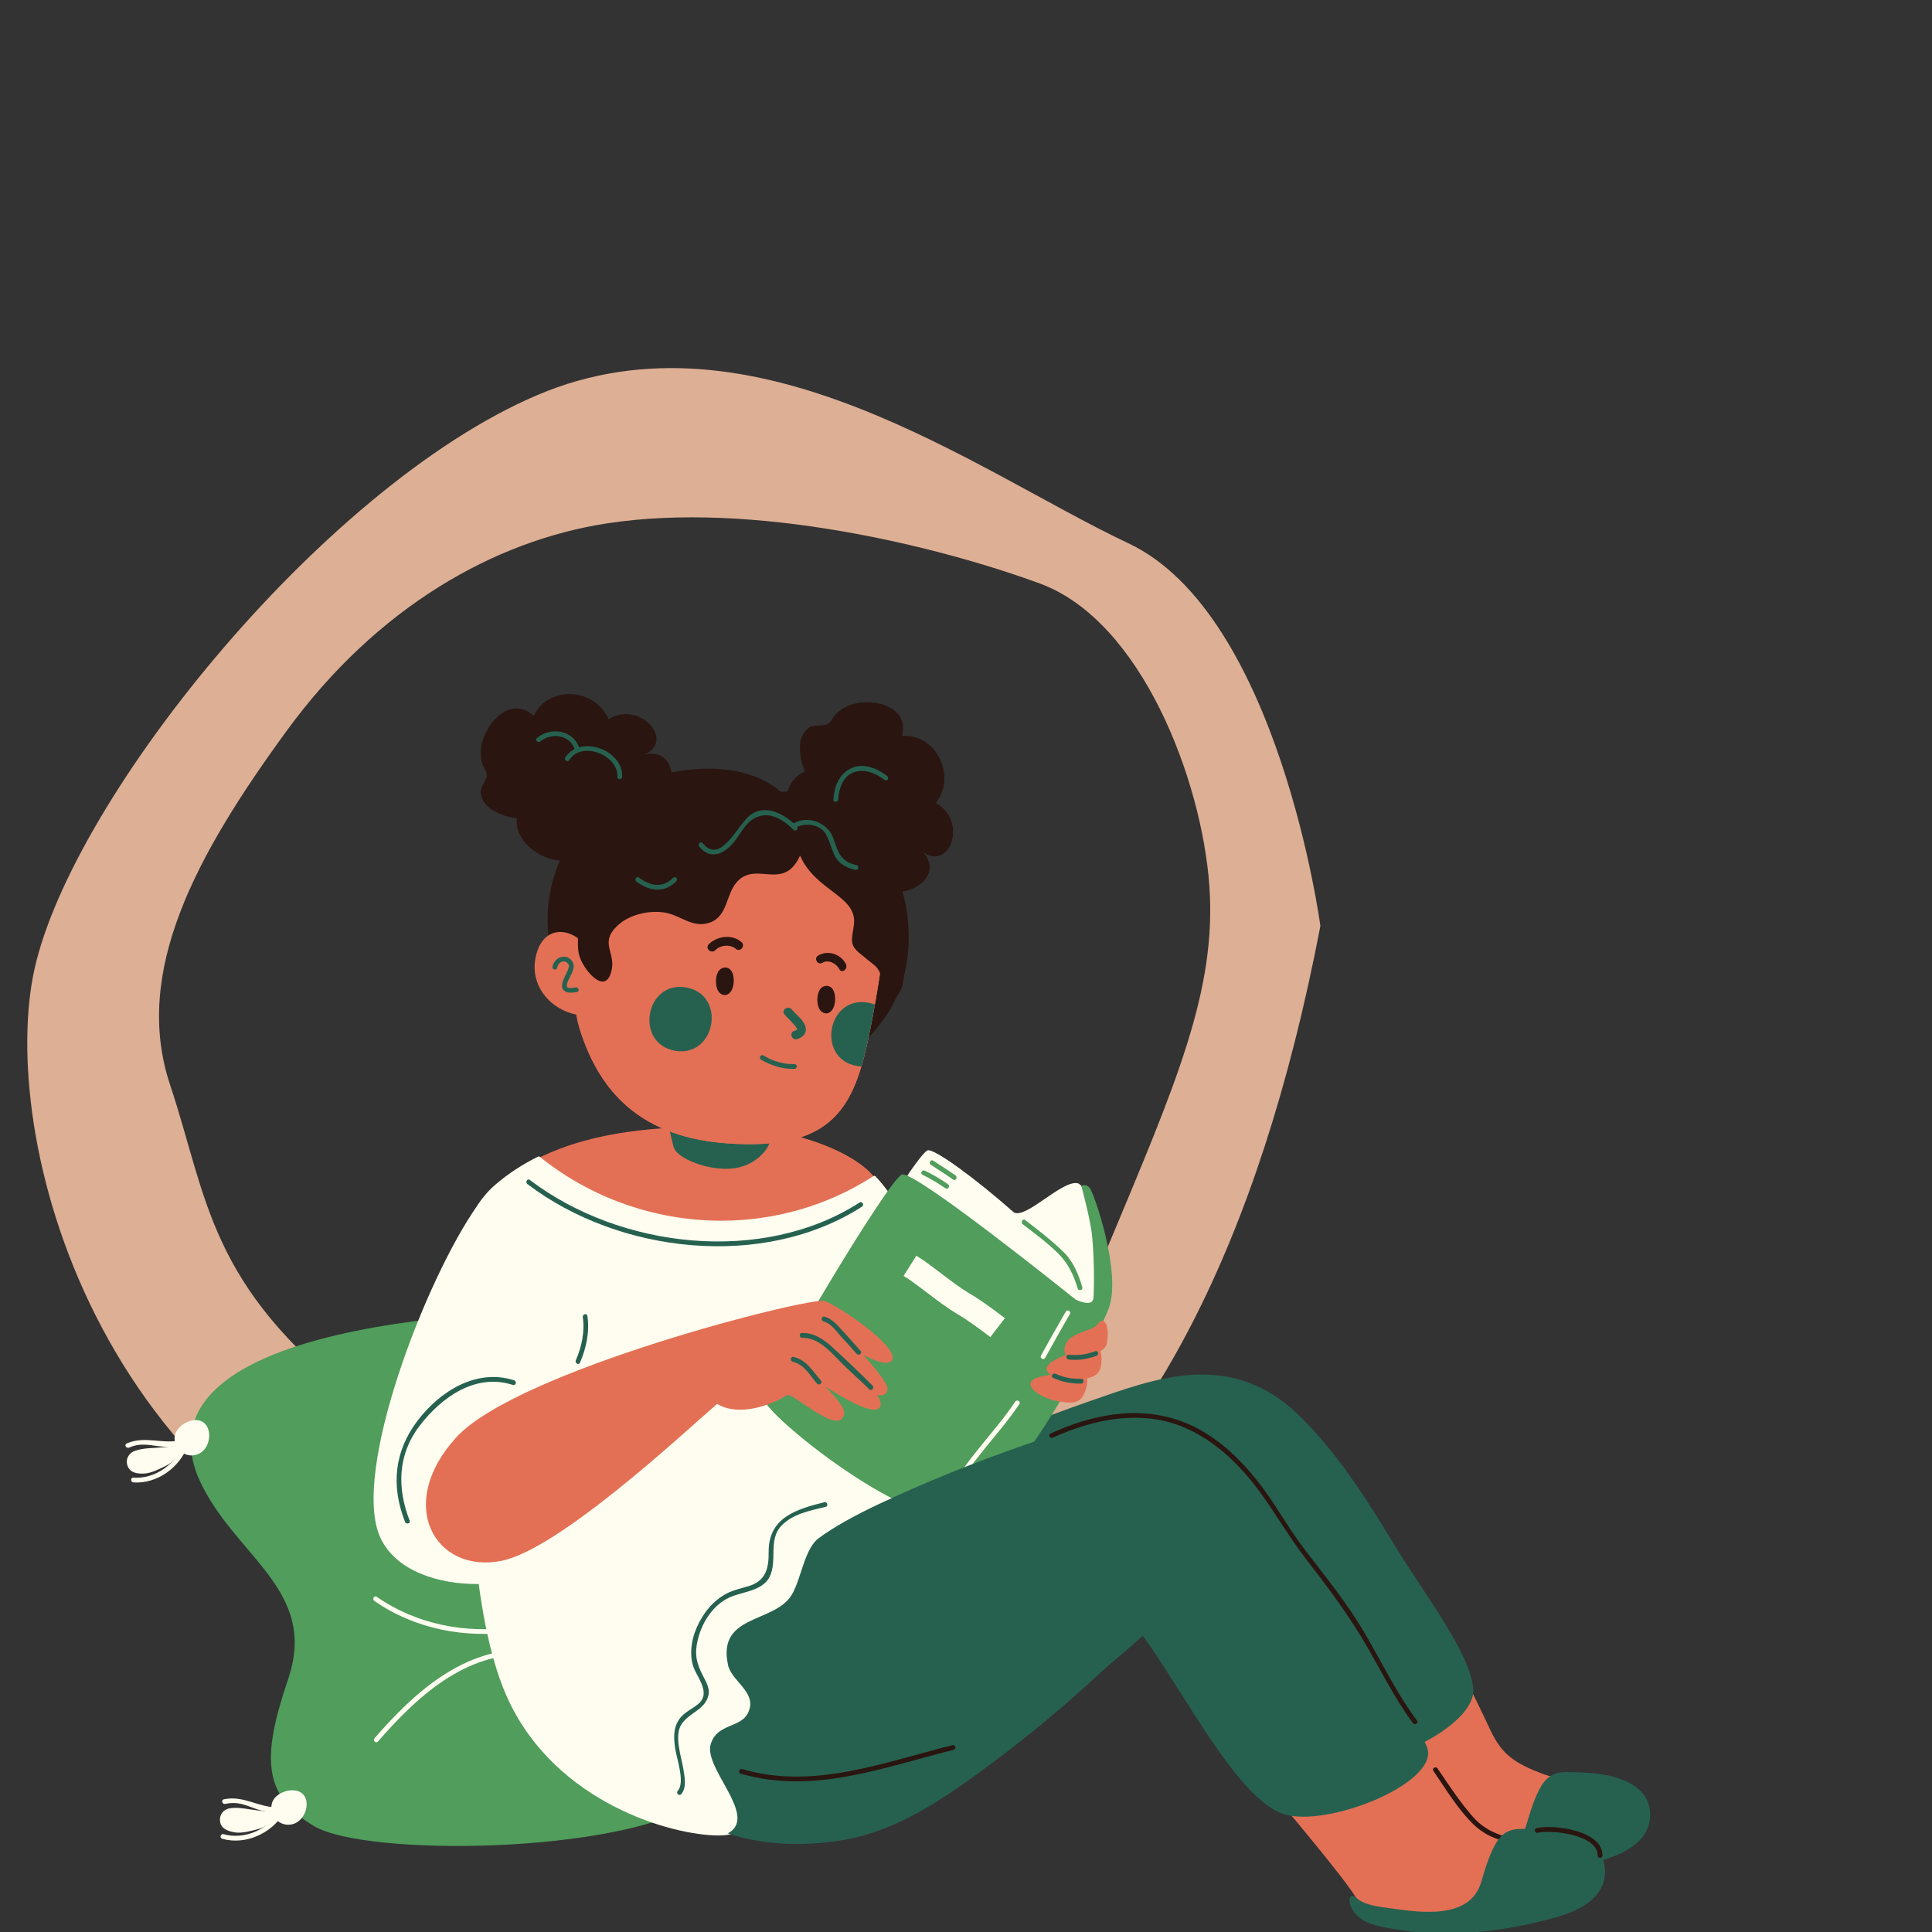 <?xml version="1.0" encoding="UTF-8"?>
<svg xmlns="http://www.w3.org/2000/svg" xmlns:xlink="http://www.w3.org/1999/xlink" width="375pt" height="375pt" viewBox="0 0 375 375" version="1.2">
<rect x="0" y="0" width="375" height="375" fill="#333333" stroke="none"/>
<defs>
<clipPath id="clip1">
  <path d="M 5 71 L 256.5 71 L 256.5 323 L 5 323 Z M 5 71 "/>
</clipPath>
<clipPath id="clip2">
  <path d="M 24.027 279 L 36 279 L 36 287 L 24.027 287 Z M 24.027 279 "/>
</clipPath>
<clipPath id="clip3">
  <path d="M 24.027 279 L 37 279 L 37 282 L 24.027 282 Z M 24.027 279 "/>
</clipPath>
<clipPath id="clip4">
  <path d="M 261.699 354.629 L 312 354.629 L 312 375 L 261.699 375 Z M 261.699 354.629 "/>
</clipPath>
</defs>
<g id="surface1">
<g clip-path="url(#clip1)" clip-rule="nonzero">
<path style=" stroke:none;fill-rule:nonzero;fill:rgb(86.67%,68.629%,58.04%);fill-opacity:1;" d="M 218.992 105.434 C 189.77 91.688 146.48 58.695 104.273 76.691 C 62.066 94.684 12.535 156.832 6.375 189.656 C 0.215 222.48 19.109 296.043 94.199 316.867 C 169.293 337.695 232.312 304.707 256.285 179.742 C 256.285 179.742 248.211 119.176 218.992 105.434 Z M 146.316 299.125 C 125.836 304.207 98.781 294.707 69.559 272.047 C 40.34 249.387 40.34 232.559 33.012 210.566 C 25.688 188.574 38.09 165.914 55.656 141.836 C 73.223 117.762 96.031 104.934 117.762 101.598 C 146.23 97.184 182.113 106.016 201.844 113.262 C 221.57 120.512 233.227 151.336 234.727 171.828 C 236.223 192.324 228.148 210.566 214.996 242.059 C 201.844 273.547 166.793 294.043 146.316 299.125 Z M 146.316 299.125 "/>
</g>
<path style=" stroke:none;fill-rule:nonzero;fill:rgb(31.369%,61.569%,36.079%);fill-opacity:1;" d="M 121.008 254.586 C 104.996 253.711 25.691 254.84 38.406 286.594 C 44.961 301.887 61.918 308.25 55.945 325.855 C 50.73 341.246 50.988 348.543 60.988 354.461 C 70.988 360.379 120.168 359.957 136.047 349.676 "/>
<path style=" stroke:none;fill-rule:nonzero;fill:rgb(100%,99.219%,94.119%);fill-opacity:1;" d="M 56.848 347.496 C 61.359 347.605 59.656 354.77 55.457 354.141 C 53.598 353.863 52.41 352.023 52.727 350.238 C 53.031 348.551 55.07 347.453 56.848 347.496 "/>
<path style=" stroke:none;fill-rule:nonzero;fill:rgb(100%,99.219%,94.119%);fill-opacity:1;" d="M 55.02 352.035 C 52.586 355.922 47.629 358.16 43.141 356.91 C 42.566 356.75 42.812 355.855 43.391 356.016 C 47.469 357.152 52 355.105 54.219 351.57 C 54.535 351.062 55.336 351.527 55.02 352.035 "/>
<path style=" stroke:none;fill-rule:nonzero;fill:rgb(100%,99.219%,94.119%);fill-opacity:1;" d="M 54.355 352.242 C 52.965 353.285 51.867 354.562 50.129 355.023 C 48.738 355.371 47 355.895 45.555 355.66 C 44.223 355.43 42.891 354.965 42.715 353.516 C 42.543 352.184 43.414 351.137 44.742 350.965 C 46.539 350.734 48.508 351.254 50.246 351.43 C 51 351.484 51.809 351.66 52.562 351.602 C 53.371 351.543 53.949 351.082 54.703 350.793 "/>
<path style=" stroke:none;fill-rule:nonzero;fill:rgb(100%,99.219%,94.119%);fill-opacity:1;" d="M 54.297 351.711 C 52.621 351.82 51.141 351.652 49.566 351.062 C 47.426 350.266 46.035 349.641 43.707 350.137 C 43.125 350.262 42.879 349.363 43.461 349.242 C 47.414 348.402 50.383 351.035 54.297 350.785 C 54.895 350.746 54.891 351.672 54.297 351.711 "/>
<path style=" stroke:none;fill-rule:nonzero;fill:rgb(100%,99.219%,94.119%);fill-opacity:1;" d="M 37.348 275.703 C 41.785 274.879 41.594 282.238 37.352 282.492 C 35.477 282.598 33.934 281.047 33.883 279.234 C 33.832 277.523 35.598 276.027 37.348 275.703 "/>
<path style=" stroke:none;fill-rule:nonzero;fill:rgb(100%,99.219%,94.119%);fill-opacity:1;" d="M 36.5 280.5 C 34.926 284.789 30.543 288.047 25.898 287.738 C 25.305 287.699 25.305 286.77 25.898 286.812 C 30.113 287.094 34.168 284.176 35.605 280.25 C 35.809 279.695 36.703 279.938 36.5 280.5 "/>
<g clip-path="url(#clip2)" clip-rule="nonzero">
<path style=" stroke:none;fill-rule:nonzero;fill:rgb(100%,99.219%,94.119%);fill-opacity:1;" d="M 35.883 280.859 C 34.738 282.164 33.926 283.641 32.32 284.453 C 31.031 285.078 29.438 285.945 27.973 286.02 C 26.625 286.066 25.227 285.887 24.758 284.504 C 24.312 283.234 24.949 282.035 26.219 281.59 C 27.926 280.992 29.957 281.098 31.695 280.91 C 32.445 280.812 33.273 280.812 33.996 280.602 C 34.777 280.379 35.25 279.809 35.93 279.367 "/>
</g>
<g clip-path="url(#clip3)" clip-rule="nonzero">
<path style=" stroke:none;fill-rule:nonzero;fill:rgb(100%,99.219%,94.119%);fill-opacity:1;" d="M 35.746 280.348 C 34.367 280.727 33.094 280.906 31.66 280.797 C 29.211 280.605 27.469 279.922 25.055 280.98 C 24.512 281.219 24.043 280.418 24.586 280.18 C 28.301 278.551 31.707 280.508 35.5 279.449 C 36.078 279.289 36.32 280.188 35.746 280.348 "/>
</g>
<path style=" stroke:none;fill-rule:nonzero;fill:rgb(100%,99.219%,94.119%);fill-opacity:1;" d="M 102.605 321.191 C 90.367 320.594 80.859 329.387 73.359 338.035 C 72.969 338.488 72.316 337.828 72.703 337.379 C 80.363 328.547 90.125 319.656 102.605 320.262 C 103.199 320.293 103.203 321.223 102.605 321.191 "/>
<path style=" stroke:none;fill-rule:nonzero;fill:rgb(100%,99.219%,94.119%);fill-opacity:1;" d="M 99.949 316.707 C 90.453 318.078 80.605 316.27 72.664 310.738 C 72.18 310.398 72.641 309.598 73.133 309.938 C 80.855 315.32 90.453 317.148 99.703 315.812 C 100.289 315.727 100.539 316.621 99.949 316.707 "/>
<path style=" stroke:none;fill-rule:nonzero;fill:rgb(89.02%,43.919%,33.33%);fill-opacity:1;" d="M 241.676 268.625 C 257.941 271.41 284.047 324.543 289.082 335.387 C 291.133 339.844 293.121 341.883 298.91 344.102 C 303.234 346 308.613 344.664 313.176 346.215 C 318.551 348.211 317.27 351.785 313.473 354.938 C 309.68 358.09 302.902 358.176 297.348 358.941 C 291.156 359.824 276.016 360.895 272.844 355.859 C 267.527 347.426 237.703 314.457 229.547 300.945 C 221.387 287.43 225.41 265.84 241.676 268.625 "/>
<path style=" stroke:none;fill-rule:nonzero;fill:rgb(14.899%,38.039%,31.369%);fill-opacity:1;" d="M 146.723 328.902 C 146.75 316.254 151.77 304.023 161.75 296.031 C 168.633 290.664 176.551 286.648 184.414 282.945 C 193.152 278.828 202.145 275.223 211.266 272.051 C 217.715 269.812 224.574 267.254 231.453 266.844 C 239.262 266.383 246 268.922 251.586 274.207 C 259.332 281.531 265.234 290.957 270.73 300.008 C 276.234 309.066 285.461 320.898 285.965 327.91 C 286.465 334.922 267.668 344.441 260.273 340.609 C 252.879 336.777 241.516 318.586 233.035 306.891 C 224.41 315.562 215.168 323.648 205.355 330.949 C 197.211 337.008 188.504 343.219 178.34 345.078 C 170.301 346.547 161.062 346.254 153.543 342.781 C 150.988 341.605 148.613 339.785 147.52 337.121 C 146.535 334.719 146.715 331.441 146.723 328.902 "/>
<path style=" stroke:none;fill-rule:nonzero;fill:rgb(16.469%,8.24%,6.27%);fill-opacity:1;" d="M 169.77 171.016 C 173.117 176.102 184.184 171.113 179.164 165.371 C 184.488 169.18 187.844 159.211 181.652 155.859 C 185.766 150.465 181.605 142.379 175.109 142.84 C 176.789 135.973 166.586 134.859 163.031 137.965 C 161.609 138.828 161.762 139.742 160.645 140.559 C 159.477 141.066 157.496 140.457 156.738 141.527 C 154.5 143.152 155.262 147.73 156.227 149.766 C 150.031 152.055 151.145 166.297 159.52 163.953 "/>
<path style=" stroke:none;fill-rule:nonzero;fill:rgb(16.469%,8.24%,6.27%);fill-opacity:1;" d="M 118.074 155.16 C 126.203 149.059 142.883 146.172 151.547 153.695 C 172.273 152.75 182.309 179.863 172.738 195.984 C 160.23 216.395 131.973 213.613 115.758 199.695 C 102.324 187.633 103.254 166.297 118.074 155.16 "/>
<path style=" stroke:none;fill-rule:nonzero;fill:rgb(89.02%,43.919%,33.33%);fill-opacity:1;" d="M 199.371 318.531 C 199.391 298.117 180.023 252.816 175.391 243.074 C 173.484 239.066 172.742 232.57 169.719 228.52 C 166.699 224.477 155.352 218.379 137.883 218.652 C 128.258 218.801 115.535 219.324 104.574 224.754 C 101.688 226.184 99.66 228.277 97.105 230.473 C 86.375 239.691 88.176 259.27 91.414 289.59 C 93.934 313.184 117.953 345.305 134.18 351.332 C 150.41 357.363 199.359 338.941 199.371 318.531 "/>
<path style=" stroke:none;fill-rule:nonzero;fill:rgb(100%,99.219%,94.119%);fill-opacity:1;" d="M 96.176 229.922 C 98.613 227.832 101.395 226.004 104.445 224.492 C 104.551 224.441 104.676 224.457 104.762 224.527 C 114.688 232.535 127.195 236.941 139.996 236.941 C 150.539 236.941 160.762 233.945 169.555 228.277 C 169.676 228.199 169.832 228.219 169.934 228.324 C 173.43 232.023 175.438 236.273 177.207 240.02 L 177.648 240.961 C 181.859 249.809 199.684 297.715 199.668 318.531 C 199.656 335.992 147.547 354.973 141.309 356.133 C 140.84 356.219 140.238 356.266 139.523 356.266 C 139.523 356.266 139.523 356.266 139.52 356.266 C 130.234 356.266 108.051 349.871 98.734 330.098 C 95.488 323.207 93.305 313.293 92.059 299.785 C 91.961 298.691 91.863 297.598 91.766 296.504 C 91.566 294.246 91.363 291.91 91.117 289.617 L 90.793 286.605 C 87.719 257.898 85.684 238.934 96.176 229.922 "/>
<path style=" stroke:none;fill-rule:nonzero;fill:rgb(14.899%,38.039%,31.369%);fill-opacity:1;" d="M 149.422 220.66 C 149.93 222.535 146.848 226.141 142.66 226.742 C 137.656 227.461 131.305 224.832 130.742 222.621 C 129.715 218.551 128.312 212.277 128 206.852 C 127.711 201.801 132.434 197.574 137.266 197.574 C 142.688 197.574 145.5 202.098 146.422 206.871 C 146.609 207.844 148.312 216.543 149.422 220.66 "/>
<path style=" stroke:none;fill-rule:nonzero;fill:rgb(89.02%,43.919%,33.33%);fill-opacity:1;" d="M 121.301 168.445 C 112.875 176.883 109.477 190.488 112.691 200.273 C 115.906 210.055 122.664 220.461 140.699 221.887 C 163.582 223.699 166.367 213.281 169.418 197.148 C 172.852 178.996 171.918 174.832 167.562 168.184 C 161.484 158.906 134.848 154.875 121.301 168.445 "/>
<path style=" stroke:none;fill-rule:nonzero;fill:rgb(89.02%,43.919%,33.33%);fill-opacity:1;" d="M 112.691 200.273 C 115.906 210.051 122.672 220.461 140.699 221.891 C 158.5 223.301 164.133 217.309 167.195 206.992 C 168.078 204.043 168.746 200.738 169.422 197.148 C 169.559 196.406 169.699 195.684 169.82 194.984 C 172.766 178.656 171.738 174.566 167.559 168.184 C 161.48 158.902 134.848 154.875 121.301 168.441 C 112.879 176.883 109.477 190.488 112.691 200.273 "/>
<path style=" stroke:none;fill-rule:nonzero;fill:rgb(16.469%,8.24%,6.27%);fill-opacity:1;" d="M 142.211 191.727 C 142.746 190.094 142.297 187.539 140.523 187.816 C 138.602 188.121 138.695 191.645 139.566 192.586 C 140.574 193.664 141.77 193.074 142.211 191.727 "/>
<path style=" stroke:none;fill-rule:nonzero;fill:rgb(16.469%,8.24%,6.27%);fill-opacity:1;" d="M 138.855 184.422 C 139.824 183.414 141.766 183.234 142.82 184.172 C 143.645 184.91 144.754 183.602 143.934 182.871 C 142.156 181.285 139.156 181.645 137.555 183.309 C 136.785 184.105 138.094 185.211 138.855 184.422 "/>
<path style=" stroke:none;fill-rule:nonzero;fill:rgb(16.469%,8.24%,6.27%);fill-opacity:1;" d="M 161.895 195.281 C 162.426 193.656 161.977 191.098 160.203 191.375 C 158.281 191.68 158.375 195.203 159.246 196.141 C 160.254 197.219 161.449 196.633 161.895 195.281 "/>
<path style=" stroke:none;fill-rule:nonzero;fill:rgb(16.469%,8.24%,6.27%);fill-opacity:1;" d="M 164.188 187.121 C 163.156 185.117 160.633 184.352 158.773 185.492 C 157.898 186.031 158.742 187.406 159.609 186.879 C 160.758 186.172 162.336 186.992 162.918 188.125 C 163.402 189.062 164.664 188.055 164.188 187.121 "/>
<path style=" stroke:none;fill-rule:nonzero;fill:rgb(14.899%,38.039%,31.369%);fill-opacity:1;" d="M 133.203 191.664 C 125.293 190.234 123.082 202.516 130.992 203.945 C 138.898 205.375 141.113 193.094 133.203 191.664 "/>
<path style=" stroke:none;fill-rule:nonzero;fill:rgb(14.899%,38.039%,31.369%);fill-opacity:1;" d="M 166.289 206.898 C 166.605 206.953 166.91 206.98 167.195 206.992 C 168.078 204.043 168.742 200.738 169.422 197.148 C 169.559 196.406 169.699 195.684 169.82 194.984 C 169.422 194.828 168.977 194.699 168.504 194.617 C 160.59 193.188 158.375 205.469 166.289 206.898 "/>
<path style=" stroke:none;fill-rule:nonzero;fill:rgb(89.02%,43.919%,33.33%);fill-opacity:1;" d="M 115.23 186.691 C 113.516 180.359 105.52 178.012 103.957 185.859 C 102.707 191.953 107.797 197.09 113.949 197.148 "/>
<path style=" stroke:none;fill-rule:nonzero;fill:rgb(14.899%,38.039%,31.369%);fill-opacity:1;" d="M 107.23 187.609 C 107.488 186.496 108.344 185.691 109.516 185.684 C 110.516 185.684 111.457 186.684 111.352 187.691 C 111.254 188.598 110.676 189.453 110.312 190.273 C 110.156 190.629 109.945 191.102 110.043 191.5 C 110.156 191.965 111.465 191.699 111.73 191.656 C 112.312 191.562 112.562 192.453 111.973 192.551 C 111.145 192.684 110.066 192.863 109.402 192.199 C 108.875 191.672 109.125 190.793 109.352 190.191 C 109.66 189.375 110.152 188.625 110.395 187.781 C 110.559 187.215 110.062 186.672 109.512 186.613 C 108.754 186.531 108.273 187.207 108.121 187.855 C 107.992 188.441 107.094 188.191 107.23 187.609 "/>
<path style=" stroke:none;fill-rule:nonzero;fill:rgb(89.02%,43.919%,33.33%);fill-opacity:1;" d="M 173.625 291.039 C 191 283.145 210.109 276.742 217.672 275.719 C 227.504 274.547 242.121 277.891 239.969 291.996 C 238.41 302.23 200.727 339.512 174.66 353.168 C 170.211 355.5 164.578 356.824 158.871 357.234 C 166.078 335.641 172.59 313.82 173.625 291.039 "/>
<path style=" stroke:none;fill-rule:nonzero;fill:rgb(100%,99.219%,94.119%);fill-opacity:1;" d="M 92.664 233.992 C 94.691 230.949 98.023 229.129 101.578 229.129 C 105.418 229.129 110.207 231.477 112.133 238.059 C 117.973 258.012 117.488 293.891 103.434 304.695 C 101.18 306.426 97.066 307.457 92.422 307.457 C 92.422 307.457 92.422 307.457 92.418 307.457 C 85.406 307.457 76.832 305.078 73.797 298.398 C 68.074 285.793 82.758 247.969 92.664 233.992 "/>
<path style=" stroke:none;fill-rule:nonzero;fill:rgb(100%,99.219%,94.119%);fill-opacity:1;" d="M 209.125 229.66 C 206.062 229.086 199.09 236.703 196.777 235.312 C 189.402 228.805 181.387 222.91 180.059 223.285 C 177.527 223.996 153.457 264.578 153.391 267.066 C 153.324 269.562 182.023 288.875 185.551 290.234 C 189.078 291.59 209.457 256.703 211.926 252.707 C 214.402 248.711 212.184 230.234 209.125 229.66 "/>
<path style=" stroke:none;fill-rule:nonzero;fill:rgb(31.369%,61.569%,36.079%);fill-opacity:1;" d="M 208.719 252.191 C 206.871 250.719 177.621 227.254 175.09 227.969 C 172.562 228.684 148.492 269.262 148.426 271.754 C 148.359 274.246 175.242 296.352 185.824 294.258 C 196.406 292.168 213.484 258.738 215.23 253.898 C 217.738 246.953 212.273 231.324 211.461 230.504 C 210.648 229.688 209.891 230.191 209.891 230.191 C 209.891 230.191 211.695 236.828 211.984 239.973 C 212.5 245.547 212.34 251.344 212.219 252.121 C 211.977 253.656 209.059 252.461 208.719 252.191 "/>
<path style=" stroke:none;fill-rule:nonzero;fill:rgb(100%,99.219%,94.119%);fill-opacity:1;" d="M 197.863 272.523 C 193.707 278.723 188.07 283.844 184.738 290.598 C 184.477 291.137 183.676 290.664 183.938 290.133 C 187.27 283.371 192.902 278.254 197.062 272.055 C 197.395 271.562 198.195 272.023 197.863 272.523 "/>
<path style=" stroke:none;fill-rule:nonzero;fill:rgb(100%,99.219%,94.119%);fill-opacity:1;" d="M 207.668 255.059 C 206.023 257.871 204.441 260.715 202.863 263.566 C 202.57 264.086 201.77 263.617 202.059 263.094 C 203.641 260.25 205.227 257.402 206.867 254.594 C 207.168 254.074 207.969 254.543 207.668 255.059 "/>
<path style=" stroke:none;fill-rule:nonzero;fill:rgb(89.02%,43.919%,33.33%);fill-opacity:1;" d="M 230.559 276.941 C 247.602 279.859 274.953 335.527 280.23 346.891 C 282.379 351.555 284.461 353.695 290.527 356.023 C 295.062 358.004 300.691 356.609 305.469 358.23 C 311.105 360.324 309.762 364.07 305.785 367.371 C 301.809 370.672 294.707 370.77 288.891 371.566 C 282.398 372.492 266.539 373.613 263.215 368.34 C 257.648 359.504 226.398 324.957 217.848 310.801 C 209.305 296.641 213.52 274.02 230.559 276.941 "/>
<path style=" stroke:none;fill-rule:nonzero;fill:rgb(14.899%,38.039%,31.369%);fill-opacity:1;" d="M 141.629 355.641 C 141.516 355.715 141.383 355.789 141.254 355.844 C 148.5 358.32 156.828 358.387 164.207 357.039 C 174.852 355.09 183.969 348.59 192.508 342.242 C 202.793 334.59 212.465 326.117 221.508 317.035 C 230.391 329.281 240.836 350.461 250.043 352.355 C 259.254 354.258 279.652 345.656 276.957 339.059 C 274.27 332.453 266.766 319.309 261.004 309.824 C 255.242 300.344 249.062 290.461 240.945 282.793 C 235.09 277.25 228.031 274.59 219.848 275.082 C 212.641 275.508 205.453 278.18 198.699 280.527 C 189.133 283.848 179.723 287.637 170.559 291.949 C 165.789 294.191 161.625 296.523 158.871 298.59 C 156.117 300.652 155.484 306.598 153.668 309.566 C 150.27 315.133 139.152 313.277 141.309 323.168 C 141.934 326.266 146.871 328.43 145.332 332.137 C 144.09 335.543 139.152 334.301 137.922 338.633 C 136.68 343.273 146.871 352.242 141.629 355.641 "/>
<path style=" stroke:none;fill-rule:nonzero;fill:rgb(16.469%,8.24%,6.27%);fill-opacity:1;" d="M 125.48 157.406 C 131.551 156.973 132.637 144.871 125.172 146.441 C 131.105 143.656 124.07 135.848 118.113 139.613 C 115.441 133.379 106.363 133.051 103.578 138.949 C 98.422 134.125 92.449 142.484 93.406 147.105 C 93.461 148.77 94.332 149.086 94.496 150.461 C 94.363 151.727 92.863 153.16 93.418 154.348 C 93.742 157.094 98.098 158.672 100.34 158.824 C 99.297 165.355 112.234 171.355 114.305 162.895 "/>
<path style=" stroke:none;fill-rule:nonzero;fill:rgb(16.469%,8.24%,6.27%);fill-opacity:1;" d="M 155.289 159.645 C 155.188 159.645 155.082 159.645 154.98 159.645 C 154.383 159.645 154.383 158.719 154.98 158.719 C 155.082 158.719 155.188 158.719 155.289 158.719 C 155.887 158.719 155.887 159.645 155.289 159.645 "/>
<path style=" stroke:none;fill-rule:nonzero;fill:rgb(16.469%,8.24%,6.27%);fill-opacity:1;" d="M 126.051 159.184 C 137.18 154.926 159.555 156.496 165.125 161.43 C 176.383 171.402 176.227 187.352 175.152 191.312 C 174.887 192.309 173.984 193.984 172.957 194.344 C 170.59 195.168 171.785 192.227 171.5 191.27 C 170.629 187.344 170.215 187.902 167.496 185.535 C 164.727 183.473 165.297 182.688 165.734 179.566 C 166.531 173.848 158.402 173.125 155.289 166.082 C 152.066 173.125 146.855 167.031 143.074 171.141 C 140.891 173.52 141.277 177.734 137.914 179.02 C 134.551 180.309 132.191 177.691 129.152 177.152 C 126.109 176.609 122.191 177.484 119.934 179.594 C 116.195 183.016 119.625 184.879 118.676 188.48 C 117.453 193.602 112.844 187.758 112.363 185.16 C 111.578 182.508 112.59 164.332 126.051 159.184 "/>
<path style=" stroke:none;fill-rule:nonzero;fill:rgb(14.899%,38.039%,31.369%);fill-opacity:1;" d="M 152.262 196.895 C 152.812 197.551 153.453 198.121 154.023 198.758 C 154.273 199.039 154.535 199.344 154.684 199.691 C 154.762 199.863 154.688 199.895 154.75 199.805 C 154.629 199.977 154.336 200.027 154.16 200.086 C 153.109 200.43 153.695 202.039 154.746 201.695 C 155.992 201.289 156.812 200.285 156.234 198.965 C 155.691 197.738 154.508 196.922 153.668 195.918 C 152.961 195.074 151.551 196.047 152.262 196.895 "/>
<path style=" stroke:none;fill-rule:nonzero;fill:rgb(89.02%,43.919%,33.33%);fill-opacity:1;" d="M 160 252.523 C 162.793 253.406 174.734 261.57 173.117 264.031 C 172.402 265.109 170.023 264.273 167.578 263 C 169.957 265.645 172.352 268.613 172.262 269.598 C 172.152 270.809 171.156 270.988 170.215 270.738 C 170.844 271.594 171.125 272.379 170.832 273.023 C 169.922 275.027 163.922 271.508 160.148 269.109 C 162.262 271.176 164.016 273.336 163.859 274.344 C 163.113 279.199 153.754 270 152.676 270.816 C 151.594 271.633 144.324 275.512 139.184 272.5 C 132.789 278.023 108.512 300.75 97.297 302.965 C 84.52 305.492 76.641 292.109 88.52 279.035 C 100.398 265.961 157.293 251.672 160 252.523 "/>
<path style=" stroke:none;fill-rule:nonzero;fill:rgb(14.899%,38.039%,31.369%);fill-opacity:1;" d="M 158.566 268.539 C 157.113 266.875 156.191 264.906 153.883 264.324 C 153.293 264.172 153.43 263.227 154.031 263.375 C 156.664 264.043 157.664 266.059 159.34 267.977 C 159.746 268.441 158.969 269 158.566 268.539 "/>
<path style=" stroke:none;fill-rule:nonzero;fill:rgb(14.899%,38.039%,31.369%);fill-opacity:1;" d="M 168.75 269.676 C 167.008 267.945 165.145 266.359 163.402 264.617 C 161.332 262.543 158.953 259.613 155.746 259.68 C 155.133 259.691 155.02 258.742 155.637 258.727 C 158.102 258.676 159.938 260.004 161.699 261.617 C 164.285 263.984 166.871 266.465 169.355 268.93 C 169.785 269.363 169.191 270.109 168.75 269.676 "/>
<path style=" stroke:none;fill-rule:nonzero;fill:rgb(14.899%,38.039%,31.369%);fill-opacity:1;" d="M 166.273 262.773 C 165.305 261.676 164.332 260.578 163.332 259.512 C 162.336 258.449 161.359 256.883 159.867 256.504 C 159.277 256.355 159.414 255.406 160.012 255.559 C 161.27 255.879 162.133 256.77 162.988 257.699 C 164.359 259.184 165.707 260.691 167.043 262.207 C 167.453 262.672 166.676 263.234 166.273 262.773 "/>
<path style=" stroke:none;fill-rule:nonzero;fill:rgb(89.02%,43.919%,33.33%);fill-opacity:1;" d="M 213.172 261.562 C 213.934 262.023 214.09 265.117 213.238 266.32 C 212.34 267.504 210.68 267.594 209.328 267.738 C 206.391 268.051 202.562 267.008 203.219 265.348 C 204.039 263.285 212.406 261.098 213.172 261.562 "/>
<path style=" stroke:none;fill-rule:nonzero;fill:rgb(89.02%,43.919%,33.33%);fill-opacity:1;" d="M 210.805 267.082 C 211.422 267.727 210.758 270.734 209.621 271.664 C 208.441 272.566 206.816 272.215 205.473 272 C 202.559 271.531 199.137 269.523 200.207 268.105 C 201.543 266.34 210.191 266.434 210.805 267.082 "/>
<path style=" stroke:none;fill-rule:nonzero;fill:rgb(89.02%,43.919%,33.33%);fill-opacity:1;" d="M 213.551 262.262 C 212.859 262.637 212.02 262.848 211.332 263.047 C 210.211 263.387 208.324 264.012 207.227 263.312 C 206.035 262.508 206.77 260.5 207.719 259.762 C 208.773 258.934 210.766 258.301 211.883 257.879 C 213.004 257.453 213.422 256.328 213.969 256.344 C 214.512 256.363 215.363 257.559 214.852 260.641 C 214.723 261.41 214.203 261.91 213.551 262.262 "/>
<path style=" stroke:none;fill-rule:nonzero;fill:rgb(14.899%,38.039%,31.369%);fill-opacity:1;" d="M 212.832 263.164 C 211.016 263.832 209.352 264.074 207.426 263.883 C 206.836 263.824 206.832 262.898 207.426 262.957 C 209.258 263.141 210.855 262.906 212.586 262.27 C 213.148 262.062 213.391 262.961 212.832 263.164 "/>
<path style=" stroke:none;fill-rule:nonzero;fill:rgb(14.899%,38.039%,31.369%);fill-opacity:1;" d="M 209.867 268.551 C 207.887 268.594 206.199 268.262 204.406 267.438 C 203.863 267.191 204.336 266.391 204.875 266.637 C 206.512 267.391 208.07 267.664 209.867 267.625 C 210.465 267.609 210.461 268.539 209.867 268.551 "/>
<path style=" stroke:none;fill-rule:nonzero;fill:rgb(16.469%,8.24%,6.27%);fill-opacity:1;" d="M 297.812 357.887 C 293.52 358.105 289.164 357.184 286.008 354.121 C 282.918 351.121 280.641 347.25 278.215 343.727 C 277.879 343.23 278.68 342.766 279.02 343.254 C 281.207 346.441 283.305 349.707 285.863 352.617 C 288.93 356.105 293.289 357.188 297.812 356.957 C 298.41 356.926 298.41 357.852 297.812 357.887 "/>
<path style=" stroke:none;fill-rule:nonzero;fill:rgb(16.469%,8.24%,6.27%);fill-opacity:1;" d="M 274.25 334.461 C 270.633 329.602 268.008 324.129 264.941 318.926 C 261.52 313.105 257.52 307.801 253.395 302.469 C 250.293 298.453 247.785 294.078 244.816 289.969 C 240.996 284.68 236.273 279.945 230.258 277.246 C 221.844 273.473 212.438 275.359 204.363 279.051 C 203.824 279.301 203.352 278.5 203.895 278.25 C 211.785 274.645 220.527 272.812 228.93 275.73 C 235.258 277.926 240.32 282.645 244.371 287.84 C 247.539 291.906 249.973 296.469 253.094 300.562 C 257.191 305.945 261.492 311.176 264.914 317.035 C 268.23 322.707 271.113 328.711 275.051 333.992 C 275.406 334.473 274.602 334.934 274.25 334.461 "/>
<path style=" stroke:none;fill-rule:nonzero;fill:rgb(14.899%,38.039%,31.369%);fill-opacity:1;" d="M 154.207 207.469 C 151.957 207.543 149.633 206.84 147.719 205.668 C 147.211 205.355 147.68 204.551 148.188 204.863 C 149.969 205.957 152.113 206.609 154.207 206.539 C 154.805 206.52 154.805 207.449 154.207 207.469 "/>
<path style=" stroke:none;fill-rule:nonzero;fill:rgb(14.899%,38.039%,31.369%);fill-opacity:1;" d="M 154.02 161.074 C 151.781 158.77 148.625 157.035 145.699 159.312 C 144.371 160.352 143.512 162.16 142.441 163.461 C 140.52 165.793 137.898 166.98 135.719 164.32 C 135.344 163.863 135.996 163.203 136.375 163.664 C 139.875 167.941 143.129 160.152 145.562 158.254 C 148.598 155.887 152.422 158.098 154.676 160.418 C 155.09 160.848 154.434 161.504 154.02 161.074 "/>
<path style=" stroke:none;fill-rule:nonzero;fill:rgb(14.899%,38.039%,31.369%);fill-opacity:1;" d="M 131.277 171.047 C 128.977 173.41 126.012 173.008 123.535 171.117 C 123.066 170.762 123.531 169.957 124.004 170.316 C 126.133 171.938 128.598 172.473 130.625 170.391 C 131.043 169.965 131.695 170.617 131.277 171.047 "/>
<path style=" stroke:none;fill-rule:nonzero;fill:rgb(14.899%,38.039%,31.369%);fill-opacity:1;" d="M 153.879 159.883 C 156.254 158.531 158.984 159.082 160.805 161.074 C 161.551 161.887 161.898 163.141 162.25 164.164 C 162.992 166.332 163.996 167.391 166.281 167.953 C 166.863 168.098 166.613 168.992 166.035 168.848 C 164.145 168.383 162.586 167.555 161.824 165.672 C 161.348 164.496 161.004 163.281 160.43 162.141 C 159.32 159.93 156.289 159.578 154.348 160.684 C 153.824 160.977 153.359 160.176 153.879 159.883 "/>
<path style=" stroke:none;fill-rule:nonzero;fill:rgb(14.899%,38.039%,31.369%);fill-opacity:1;" d="M 119.832 150.773 C 120.039 146.527 112.875 143.727 110.508 147.527 C 110.188 148.031 109.391 147.566 109.707 147.059 C 112.551 142.5 121.012 145.566 120.762 150.773 C 120.734 151.367 119.805 151.371 119.832 150.773 "/>
<path style=" stroke:none;fill-rule:nonzero;fill:rgb(14.899%,38.039%,31.369%);fill-opacity:1;" d="M 111.512 145.328 C 110.527 142.574 106.957 142.176 104.875 143.91 C 104.418 144.289 103.758 143.637 104.219 143.254 C 106.855 141.055 111.18 141.641 112.402 145.082 C 112.609 145.648 111.711 145.887 111.512 145.328 "/>
<path style=" stroke:none;fill-rule:nonzero;fill:rgb(14.899%,38.039%,31.369%);fill-opacity:1;" d="M 171.715 151.406 C 170.02 150.117 168.074 149.23 165.93 149.832 C 163.641 150.477 162.824 153.086 162.684 155.18 C 162.645 155.773 161.719 155.777 161.758 155.18 C 161.93 152.676 162.824 150.27 165.203 149.125 C 167.566 147.984 170.27 149.152 172.184 150.605 C 172.652 150.961 172.191 151.766 171.715 151.406 "/>
<path style=" stroke:none;fill-rule:nonzero;fill:rgb(14.899%,38.039%,31.369%);fill-opacity:1;" d="M 160.258 292.473 C 157.254 293.219 153.93 293.801 151.688 296.125 C 149.055 298.848 150.953 302.945 149.375 306.07 C 147.977 308.836 144.074 308.938 141.609 310.055 C 137.918 311.723 135.621 315.953 135.16 319.832 C 134.902 321.973 135.633 323.734 136.613 325.59 C 137.109 326.527 137.77 327.812 137.539 328.918 C 136.922 331.91 133.793 332.352 132.27 334.688 C 130.805 336.93 132.262 341 132.645 343.398 C 132.879 344.891 133.34 347.012 132.207 348.254 C 131.805 348.695 131.148 348.039 131.551 347.598 C 133.027 345.977 131.332 341.312 131.055 339.406 C 130.73 337.188 130.637 335.078 132.16 333.293 C 133.074 332.227 134.496 331.617 135.559 330.719 C 137.773 328.84 135.848 326.23 134.898 324.27 C 133.66 321.719 134.129 318.387 135.242 315.879 C 136.48 313.078 138.391 310.676 141.141 309.254 C 142.469 308.566 143.984 308.277 145.402 307.836 C 148.641 306.824 149.23 304.371 149.195 301.301 C 149.117 294.594 154.484 292.949 160.012 291.582 C 160.594 291.434 160.84 292.332 160.258 292.473 "/>
<path style=" stroke:none;fill-rule:nonzero;fill:rgb(14.899%,38.039%,31.369%);fill-opacity:1;" d="M 99.559 268.816 C 92.297 266.469 85.684 271.203 81.43 276.77 C 77.191 282.32 77.031 288.828 79.516 295.152 C 79.734 295.707 78.836 295.945 78.621 295.395 C 75.883 288.422 76.496 281.719 81.082 275.707 C 85.441 270.004 92.512 265.562 99.805 267.922 C 100.371 268.102 100.129 269 99.559 268.816 "/>
<path style=" stroke:none;fill-rule:nonzero;fill:rgb(14.899%,38.039%,31.369%);fill-opacity:1;" d="M 167.316 234.207 C 148.188 246.508 120.098 243.332 102.371 229.824 C 101.902 229.469 102.363 228.664 102.84 229.023 C 120.32 242.34 147.973 245.543 166.852 233.406 C 167.355 233.082 167.82 233.887 167.316 234.207 "/>
<path style=" stroke:none;fill-rule:nonzero;fill:rgb(14.899%,38.039%,31.369%);fill-opacity:1;" d="M 114.012 255.418 C 114.477 258.484 113.797 261.699 112.566 264.504 C 112.324 265.047 111.527 264.578 111.766 264.031 C 112.887 261.48 113.543 258.465 113.117 255.664 C 113.027 255.078 113.922 254.828 114.012 255.418 "/>
<g clip-path="url(#clip4)" clip-rule="nonzero">
<path style=" stroke:none;fill-rule:nonzero;fill:rgb(14.899%,38.039%,31.369%);fill-opacity:1;" d="M 287.629 364.852 C 288.348 362.469 289.164 359.766 290.422 357.664 C 291.926 355.23 293.664 354.883 296.328 355 C 300.711 355.121 305.762 355.371 309.305 358.312 C 312.199 360.719 312.273 365.301 309.637 368.09 C 306.934 370.949 302.836 371.984 299.145 372.898 C 289.703 375.238 279.945 376.082 270.32 374.395 C 268.164 374.016 265.598 373.602 263.852 372.18 C 261.121 369.961 261.719 366.949 263.215 368.34 C 264.891 369.895 268.047 370.137 270.199 370.441 C 275.887 371.25 285.305 372.555 287.473 365.379 C 287.523 365.203 287.578 365.031 287.629 364.852 "/>
</g>
<path style=" stroke:none;fill-rule:nonzero;fill:rgb(14.899%,38.039%,31.369%);fill-opacity:1;" d="M 293.926 357.863 C 294.949 357.016 295.758 355.887 296.219 354.352 C 296.273 354.18 296.324 354.004 296.379 353.828 C 297.094 351.441 297.91 348.738 299.168 346.641 C 300.676 344.203 302.414 343.855 305.078 343.973 C 309.461 344.094 314.512 344.344 318.051 347.285 C 320.949 349.691 321.023 354.273 318.387 357.062 C 315.684 359.926 311.586 360.957 307.895 361.871 C 305.777 362.398 303.645 362.844 301.5 363.207 C 298.707 361.844 296.039 360.125 293.926 357.863 "/>
<path style=" stroke:none;fill-rule:nonzero;fill:rgb(16.469%,8.24%,6.27%);fill-opacity:1;" d="M 310.109 360.16 C 310.164 356.121 301.137 355.098 298.477 355.738 C 297.898 355.875 297.652 354.98 298.234 354.84 C 301.531 354.051 311.105 355.281 311.039 360.16 C 311.027 360.758 310.102 360.758 310.109 360.16 "/>
<path style=" stroke:none;fill-rule:nonzero;fill:rgb(100%,99.219%,94.119%);fill-opacity:1;" d="M 192.223 259.531 L 195.055 255.859 C 194.867 255.715 190.492 252.344 188.086 251.012 C 186.258 249.898 184.605 248.637 182.855 247.301 C 181.27 246.094 179.633 244.84 177.867 243.723 L 175.391 247.641 C 176.988 248.652 178.473 249.789 180.047 250.988 C 181.828 252.348 183.672 253.754 185.723 255.004 L 185.816 255.059 C 187.539 255.996 191.027 258.605 192.223 259.531 "/>
<path style=" stroke:none;fill-rule:nonzero;fill:rgb(31.369%,61.569%,36.079%);fill-opacity:1;" d="M 209.18 250.09 C 208.398 247.48 207.32 245.188 205.359 243.258 C 203.258 241.191 200.84 239.402 198.504 237.613 C 198.039 237.254 198.5 236.445 198.973 236.809 C 201.566 238.805 204.184 240.797 206.516 243.098 C 208.359 244.91 209.348 247.414 210.074 249.844 C 210.246 250.418 209.352 250.664 209.18 250.09 "/>
<path style=" stroke:none;fill-rule:nonzero;fill:rgb(31.369%,61.569%,36.079%);fill-opacity:1;" d="M 184.992 228.953 C 183.586 227.945 182.109 227.047 180.672 226.09 C 180.176 225.762 180.637 224.957 181.137 225.289 C 182.578 226.246 184.055 227.145 185.461 228.152 C 185.945 228.492 185.48 229.301 184.992 228.953 "/>
<path style=" stroke:none;fill-rule:nonzero;fill:rgb(31.369%,61.569%,36.079%);fill-opacity:1;" d="M 183.527 230.652 C 182.098 229.68 180.609 228.773 179.051 228.023 C 178.512 227.766 178.98 226.965 179.516 227.223 C 181.074 227.969 182.566 228.879 183.996 229.852 C 184.484 230.188 184.023 230.988 183.527 230.652 "/>
<path style=" stroke:none;fill-rule:nonzero;fill:rgb(16.469%,8.24%,6.27%);fill-opacity:1;" d="M 185.117 339.637 C 171.504 343.016 157.891 348.383 143.797 344.273 C 143.227 344.105 143.469 343.215 144.047 343.379 C 157.961 347.438 171.434 342.074 184.875 338.742 C 185.453 338.598 185.699 339.492 185.117 339.637 "/>
</g>
</svg>
